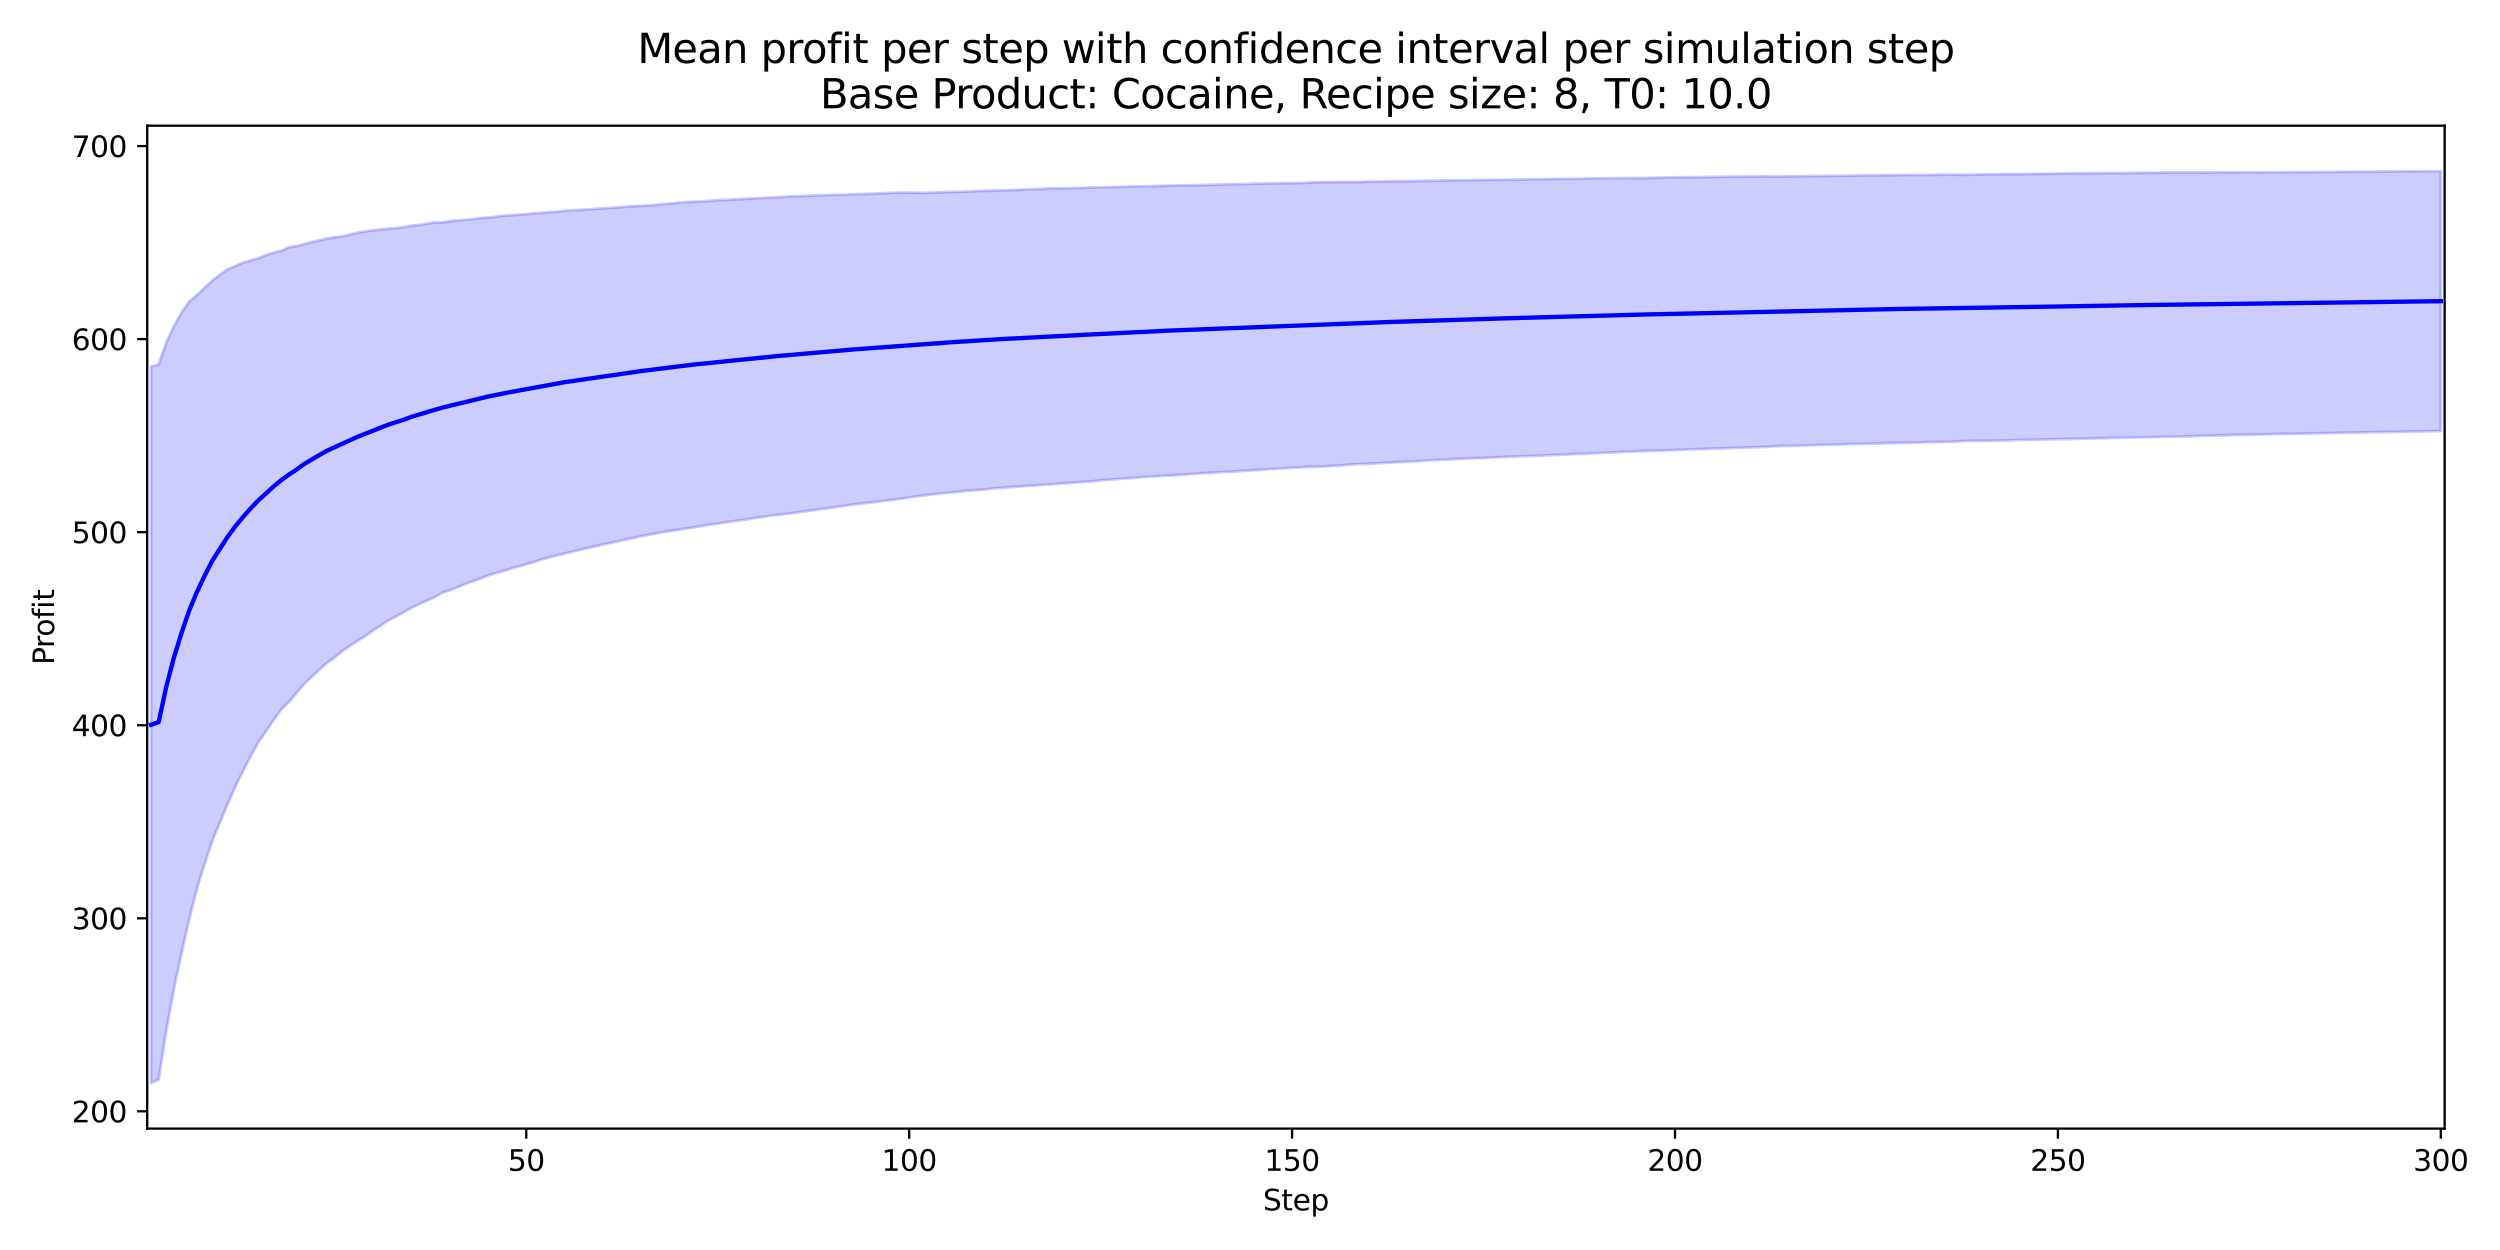 <?xml version="1.0" encoding="utf-8" standalone="no"?>
<!DOCTYPE svg PUBLIC "-//W3C//DTD SVG 1.1//EN"
  "http://www.w3.org/Graphics/SVG/1.1/DTD/svg11.dtd">
<svg xmlns:xlink="http://www.w3.org/1999/xlink" width="864pt" height="432pt" viewBox="0 0 864 432" xmlns="http://www.w3.org/2000/svg" version="1.1">
 <defs>
  <style type="text/css">*{stroke-linejoin: round; stroke-linecap: butt}</style>
 </defs>
 <g id="figure_1">
  <g id="patch_1">
   <path d="M 0 432 
L 864 432 
L 864 0 
L 0 0 
z
" style="fill: #ffffff"/>
  </g>
  <g id="axes_1">
   <g id="patch_2">
    <path d="M 50.87 390.04 
L 844.866 390.04 
L 844.866 43.44 
L 50.87 43.44 
z
" style="fill: #ffffff"/>
   </g>
   <g id="FillBetweenPolyCollection_1">
    <defs>
     <path id="m09720f320d" d="M 52.193 -305.316 
L 52.193 -57.715 
L 54.84 -58.888 
L 57.487 -75.854 
L 60.133 -90.341 
L 62.78 -102.693 
L 65.427 -114.354 
L 68.073 -124.864 
L 70.72 -133.427 
L 73.367 -141.346 
L 76.013 -147.793 
L 78.66 -154.012 
L 81.307 -160.065 
L 83.953 -165.391 
L 86.6 -170.545 
L 89.246 -175.36 
L 91.893 -179.165 
L 94.54 -183.082 
L 97.186 -186.741 
L 99.833 -189.373 
L 102.48 -192.487 
L 105.126 -195.621 
L 107.773 -198.138 
L 110.42 -200.61 
L 113.066 -202.937 
L 115.713 -204.805 
L 118.36 -207.029 
L 121.006 -208.831 
L 123.653 -210.566 
L 126.3 -212.187 
L 128.946 -214.079 
L 131.593 -215.786 
L 134.24 -217.577 
L 136.886 -218.919 
L 139.533 -220.398 
L 142.18 -221.892 
L 144.826 -223.163 
L 147.473 -224.412 
L 150.119 -225.537 
L 152.766 -227.099 
L 155.413 -227.986 
L 158.059 -229.024 
L 160.706 -230.12 
L 163.353 -231.092 
L 165.999 -232.032 
L 168.646 -233.095 
L 171.293 -233.93 
L 173.939 -234.624 
L 176.586 -235.471 
L 179.233 -236.263 
L 181.879 -236.994 
L 184.526 -237.776 
L 187.173 -238.603 
L 189.819 -239.322 
L 192.466 -240.034 
L 195.113 -240.679 
L 197.759 -241.31 
L 200.406 -241.96 
L 203.053 -242.553 
L 205.699 -243.187 
L 208.346 -243.778 
L 210.993 -244.36 
L 213.639 -244.941 
L 216.286 -245.522 
L 218.932 -246.061 
L 221.579 -246.675 
L 224.226 -247.188 
L 226.872 -247.662 
L 229.519 -248.15 
L 232.166 -248.577 
L 234.812 -248.924 
L 237.459 -249.374 
L 240.106 -249.81 
L 242.752 -250.245 
L 245.399 -250.669 
L 248.046 -250.992 
L 250.692 -251.504 
L 253.339 -251.825 
L 255.986 -252.218 
L 258.632 -252.596 
L 261.279 -253.065 
L 263.926 -253.372 
L 266.572 -253.778 
L 269.219 -254.085 
L 271.866 -254.405 
L 274.512 -254.757 
L 277.159 -255.109 
L 279.806 -255.496 
L 282.452 -255.847 
L 285.099 -256.205 
L 287.745 -256.589 
L 290.392 -257.011 
L 293.039 -257.369 
L 295.685 -257.725 
L 298.332 -258.034 
L 300.979 -258.343 
L 303.625 -258.661 
L 306.272 -258.998 
L 308.919 -259.287 
L 311.565 -259.678 
L 314.212 -260.078 
L 316.859 -260.438 
L 319.505 -260.806 
L 322.152 -261.119 
L 324.799 -261.429 
L 327.445 -261.645 
L 330.092 -261.914 
L 332.739 -262.233 
L 335.385 -262.418 
L 338.032 -262.645 
L 340.679 -262.895 
L 343.325 -263.184 
L 345.972 -263.396 
L 348.618 -263.6 
L 351.265 -263.792 
L 353.912 -263.997 
L 356.558 -264.139 
L 359.205 -264.336 
L 361.852 -264.504 
L 364.498 -264.69 
L 367.145 -264.933 
L 369.792 -265.097 
L 372.438 -265.309 
L 375.085 -265.502 
L 377.732 -265.676 
L 380.378 -265.98 
L 383.025 -266.186 
L 385.672 -266.396 
L 388.318 -266.593 
L 390.965 -266.794 
L 393.612 -266.977 
L 396.258 -267.186 
L 398.905 -267.368 
L 401.552 -267.51 
L 404.198 -267.664 
L 406.845 -267.808 
L 409.492 -267.993 
L 412.138 -268.222 
L 414.785 -268.41 
L 417.431 -268.53 
L 420.078 -268.689 
L 422.725 -268.852 
L 425.371 -268.984 
L 428.018 -269.155 
L 430.665 -269.316 
L 433.311 -269.479 
L 435.958 -269.657 
L 438.605 -269.81 
L 441.251 -270.021 
L 443.898 -270.167 
L 446.545 -270.306 
L 449.191 -270.476 
L 451.838 -270.604 
L 454.485 -270.681 
L 457.131 -270.781 
L 459.778 -270.93 
L 462.425 -271.073 
L 465.071 -271.277 
L 467.718 -271.503 
L 470.365 -271.632 
L 473.011 -271.718 
L 475.658 -271.884 
L 478.305 -272.02 
L 480.951 -272.179 
L 483.598 -272.3 
L 486.244 -272.446 
L 488.891 -272.559 
L 491.538 -272.709 
L 494.184 -272.912 
L 496.831 -273.024 
L 499.478 -273.146 
L 502.124 -273.306 
L 504.771 -273.407 
L 507.418 -273.566 
L 510.064 -273.647 
L 512.711 -273.718 
L 515.358 -273.865 
L 518.004 -273.984 
L 520.651 -274.084 
L 523.298 -274.189 
L 525.944 -274.313 
L 528.591 -274.387 
L 531.238 -274.479 
L 533.884 -274.608 
L 536.531 -274.725 
L 539.178 -274.83 
L 541.824 -274.961 
L 544.471 -275.078 
L 547.117 -275.167 
L 549.764 -275.288 
L 552.411 -275.409 
L 555.057 -275.571 
L 557.704 -275.663 
L 560.351 -275.79 
L 562.997 -275.876 
L 565.644 -276.014 
L 568.291 -276.136 
L 570.937 -276.18 
L 573.584 -276.274 
L 576.231 -276.354 
L 578.877 -276.417 
L 581.524 -276.552 
L 584.171 -276.691 
L 586.817 -276.764 
L 589.464 -276.859 
L 592.111 -276.975 
L 594.757 -277.015 
L 597.404 -277.104 
L 600.051 -277.214 
L 602.697 -277.295 
L 605.344 -277.396 
L 607.991 -277.471 
L 610.637 -277.579 
L 613.284 -277.751 
L 615.93 -277.844 
L 618.577 -277.925 
L 621.224 -278.01 
L 623.87 -278.055 
L 626.517 -278.109 
L 629.164 -278.224 
L 631.81 -278.266 
L 634.457 -278.337 
L 637.104 -278.455 
L 639.75 -278.523 
L 642.397 -278.557 
L 645.044 -278.622 
L 647.69 -278.707 
L 650.337 -278.786 
L 652.984 -278.86 
L 655.63 -278.924 
L 658.277 -278.969 
L 660.924 -279.019 
L 663.57 -279.099 
L 666.217 -279.184 
L 668.864 -279.236 
L 671.51 -279.275 
L 674.157 -279.343 
L 676.804 -279.479 
L 679.45 -279.6 
L 682.097 -279.614 
L 684.743 -279.648 
L 687.39 -279.649 
L 690.037 -279.731 
L 692.683 -279.752 
L 695.33 -279.857 
L 697.977 -279.945 
L 700.623 -279.99 
L 703.27 -280.032 
L 705.917 -280.106 
L 708.563 -280.165 
L 711.21 -280.21 
L 713.857 -280.263 
L 716.503 -280.305 
L 719.15 -280.377 
L 721.797 -280.466 
L 724.443 -280.519 
L 727.09 -280.567 
L 729.737 -280.653 
L 732.383 -280.706 
L 735.03 -280.759 
L 737.677 -280.805 
L 740.323 -280.861 
L 742.97 -280.908 
L 745.616 -280.936 
L 748.263 -281.016 
L 750.91 -281.069 
L 753.556 -281.123 
L 756.203 -281.207 
L 758.85 -281.259 
L 761.496 -281.388 
L 764.143 -281.455 
L 766.79 -281.52 
L 769.436 -281.573 
L 772.083 -281.659 
L 774.73 -281.7 
L 777.376 -281.753 
L 780.023 -281.829 
L 782.67 -281.887 
L 785.316 -281.942 
L 787.963 -281.998 
L 790.61 -282.064 
L 793.256 -282.086 
L 795.903 -282.175 
L 798.55 -282.219 
L 801.196 -282.247 
L 803.843 -282.301 
L 806.49 -282.352 
L 809.136 -282.409 
L 811.783 -282.446 
L 814.429 -282.501 
L 817.076 -282.569 
L 819.723 -282.623 
L 822.369 -282.663 
L 825.016 -282.708 
L 827.663 -282.723 
L 830.309 -282.793 
L 832.956 -282.846 
L 835.603 -282.877 
L 838.249 -282.935 
L 840.896 -283.002 
L 843.543 -283.033 
L 843.543 -372.805 
L 843.543 -372.805 
L 840.896 -372.773 
L 838.249 -372.778 
L 835.603 -372.756 
L 832.956 -372.756 
L 830.309 -372.761 
L 827.663 -372.76 
L 825.016 -372.723 
L 822.369 -372.688 
L 819.723 -372.666 
L 817.076 -372.67 
L 814.429 -372.653 
L 811.783 -372.644 
L 809.136 -372.621 
L 806.49 -372.599 
L 803.843 -372.582 
L 801.196 -372.556 
L 798.55 -372.538 
L 795.903 -372.522 
L 793.256 -372.53 
L 790.61 -372.499 
L 787.963 -372.488 
L 785.316 -372.465 
L 782.67 -372.446 
L 780.023 -372.444 
L 777.376 -372.453 
L 774.73 -372.451 
L 772.083 -372.437 
L 769.436 -372.425 
L 766.79 -372.395 
L 764.143 -372.387 
L 761.496 -372.362 
L 758.85 -372.393 
L 756.203 -372.37 
L 753.556 -372.392 
L 750.91 -372.392 
L 748.263 -372.353 
L 745.616 -372.335 
L 742.97 -372.295 
L 740.323 -372.287 
L 737.677 -372.264 
L 735.03 -372.221 
L 732.383 -372.191 
L 729.737 -372.17 
L 727.09 -372.172 
L 724.443 -372.132 
L 721.797 -372.095 
L 719.15 -372.1 
L 716.503 -372.09 
L 713.857 -372.059 
L 711.21 -372.007 
L 708.563 -371.985 
L 705.917 -371.95 
L 703.27 -371.932 
L 700.623 -371.872 
L 697.977 -371.818 
L 695.33 -371.822 
L 692.683 -371.826 
L 690.037 -371.751 
L 687.39 -371.768 
L 684.743 -371.703 
L 682.097 -371.665 
L 679.45 -371.596 
L 676.804 -371.612 
L 674.157 -371.657 
L 671.51 -371.62 
L 668.864 -371.598 
L 666.217 -371.548 
L 663.57 -371.55 
L 660.924 -371.546 
L 658.277 -371.52 
L 655.63 -371.499 
L 652.984 -371.46 
L 650.337 -371.425 
L 647.69 -371.401 
L 645.044 -371.393 
L 642.397 -371.354 
L 639.75 -371.3 
L 637.104 -371.276 
L 634.457 -371.257 
L 631.81 -371.218 
L 629.164 -371.196 
L 626.517 -371.18 
L 623.87 -371.132 
L 621.224 -371.062 
L 618.577 -371.035 
L 615.93 -371.025 
L 613.284 -371.016 
L 610.637 -371.034 
L 607.991 -371.02 
L 605.344 -371.007 
L 602.697 -370.987 
L 600.051 -370.965 
L 597.404 -370.946 
L 594.757 -370.893 
L 592.111 -370.839 
L 589.464 -370.825 
L 586.817 -370.778 
L 584.171 -370.748 
L 581.524 -370.747 
L 578.877 -370.711 
L 576.231 -370.676 
L 573.584 -370.61 
L 570.937 -370.56 
L 568.291 -370.482 
L 565.644 -370.457 
L 562.997 -370.473 
L 560.351 -370.399 
L 557.704 -370.392 
L 555.057 -370.345 
L 552.411 -370.346 
L 549.764 -370.314 
L 547.117 -370.285 
L 544.471 -370.209 
L 541.824 -370.2 
L 539.178 -370.186 
L 536.531 -370.169 
L 533.884 -370.126 
L 531.238 -370.091 
L 528.591 -370.03 
L 525.944 -369.941 
L 523.298 -369.91 
L 520.651 -369.906 
L 518.004 -369.86 
L 515.358 -369.854 
L 512.711 -369.849 
L 510.064 -369.773 
L 507.418 -369.711 
L 504.771 -369.706 
L 502.124 -369.657 
L 499.478 -369.641 
L 496.831 -369.581 
L 494.184 -369.529 
L 491.538 -369.509 
L 488.891 -369.458 
L 486.244 -369.386 
L 483.598 -369.371 
L 480.951 -369.312 
L 478.305 -369.303 
L 475.658 -369.258 
L 473.011 -369.225 
L 470.365 -369.135 
L 467.718 -369.075 
L 465.071 -369.093 
L 462.425 -369.1 
L 459.778 -369.071 
L 457.131 -369.056 
L 454.485 -368.964 
L 451.838 -368.854 
L 449.191 -368.751 
L 446.545 -368.736 
L 443.898 -368.671 
L 441.251 -368.634 
L 438.605 -368.626 
L 435.958 -368.547 
L 433.311 -368.512 
L 430.665 -368.402 
L 428.018 -368.361 
L 425.371 -368.335 
L 422.725 -368.229 
L 420.078 -368.171 
L 417.431 -368.117 
L 414.785 -368.006 
L 412.138 -367.943 
L 409.492 -367.954 
L 406.845 -367.92 
L 404.198 -367.85 
L 401.552 -367.781 
L 398.905 -367.702 
L 396.258 -367.599 
L 393.612 -367.576 
L 390.965 -367.518 
L 388.318 -367.444 
L 385.672 -367.394 
L 383.025 -367.304 
L 380.378 -367.218 
L 377.732 -367.23 
L 375.085 -367.123 
L 372.438 -367.052 
L 369.792 -366.993 
L 367.145 -366.914 
L 364.498 -366.89 
L 361.852 -366.831 
L 359.205 -366.689 
L 356.558 -366.595 
L 353.912 -366.471 
L 351.265 -366.376 
L 348.618 -366.273 
L 345.972 -366.222 
L 343.325 -366.114 
L 340.679 -366.07 
L 338.032 -365.985 
L 335.385 -365.872 
L 332.739 -365.745 
L 330.092 -365.703 
L 327.445 -365.622 
L 324.799 -365.502 
L 322.152 -365.415 
L 319.505 -365.349 
L 316.859 -365.4 
L 314.212 -365.426 
L 311.565 -365.42 
L 308.919 -365.402 
L 306.272 -365.263 
L 303.625 -365.126 
L 300.979 -365.03 
L 298.332 -364.958 
L 295.685 -364.866 
L 293.039 -364.759 
L 290.392 -364.68 
L 287.745 -364.672 
L 285.099 -364.547 
L 282.452 -364.437 
L 279.806 -364.361 
L 277.159 -364.247 
L 274.512 -364.184 
L 271.866 -364.018 
L 269.219 -363.91 
L 266.572 -363.731 
L 263.926 -363.622 
L 261.279 -363.448 
L 258.632 -363.334 
L 255.986 -363.182 
L 253.339 -363.07 
L 250.692 -362.904 
L 248.046 -362.844 
L 245.399 -362.594 
L 242.752 -362.41 
L 240.106 -362.297 
L 237.459 -362.174 
L 234.812 -361.993 
L 232.166 -361.702 
L 229.519 -361.477 
L 226.872 -361.264 
L 224.226 -361.036 
L 221.579 -360.864 
L 218.932 -360.761 
L 216.286 -360.546 
L 213.639 -360.32 
L 210.993 -360.182 
L 208.346 -359.973 
L 205.699 -359.786 
L 203.053 -359.622 
L 200.406 -359.454 
L 197.759 -359.314 
L 195.113 -359.157 
L 192.466 -358.826 
L 189.819 -358.657 
L 187.173 -358.454 
L 184.526 -358.267 
L 181.879 -358.007 
L 179.233 -357.801 
L 176.586 -357.607 
L 173.939 -357.441 
L 171.293 -357.082 
L 168.646 -356.819 
L 165.999 -356.643 
L 163.353 -356.292 
L 160.706 -356.04 
L 158.059 -355.813 
L 155.413 -355.546 
L 152.766 -355.117 
L 150.119 -355.104 
L 147.473 -354.718 
L 144.826 -354.246 
L 142.18 -354.002 
L 139.533 -353.472 
L 136.886 -353.192 
L 134.24 -352.956 
L 131.593 -352.71 
L 128.946 -352.384 
L 126.3 -352.069 
L 123.653 -351.583 
L 121.006 -350.931 
L 118.36 -350.316 
L 115.713 -350.038 
L 113.066 -349.561 
L 110.42 -348.951 
L 107.773 -348.322 
L 105.126 -347.653 
L 102.48 -346.941 
L 99.833 -346.56 
L 97.186 -345.336 
L 94.54 -344.645 
L 91.893 -343.793 
L 89.246 -342.713 
L 86.6 -341.985 
L 83.953 -341.186 
L 81.307 -340.078 
L 78.66 -338.937 
L 76.013 -337.048 
L 73.367 -335.054 
L 70.72 -332.569 
L 68.073 -330.01 
L 65.427 -327.842 
L 62.78 -324.069 
L 60.133 -319.33 
L 57.487 -313.702 
L 54.84 -306.008 
L 52.193 -305.316 
z
" style="stroke: #0000ff; stroke-opacity: 0.2"/>
    </defs>
    <g clip-path="url(#pb631df7ae5)">
     <use xlink:href="#m09720f320d" x="0" y="432" style="fill: #0000ff; fill-opacity: 0.2; stroke: #0000ff; stroke-opacity: 0.2"/>
    </g>
   </g>
   <g id="matplotlib.axis_1">
    <g id="xtick_1">
     <g id="line2d_1">
      <defs>
       <path id="mc597c5bec7" d="M 0 0 
L 0 3.5 
" style="stroke: #000000; stroke-width: 0.8"/>
      </defs>
      <g>
       <use xlink:href="#mc597c5bec7" x="181.879" y="390.04" style="stroke: #000000; stroke-width: 0.8"/>
      </g>
     </g>
     <g id="text_1">
      <!-- 50 -->
      <g transform="translate(175.517 404.638) scale(0.1 -0.1)">
       <defs>
        <path id="DejaVuSans-35" d="M 691 4666 
L 3169 4666 
L 3169 4134 
L 1269 4134 
L 1269 2991 
Q 1406 3038 1543 3061 
Q 1681 3084 1819 3084 
Q 2600 3084 3056 2656 
Q 3513 2228 3513 1497 
Q 3513 744 3044 326 
Q 2575 -91 1722 -91 
Q 1428 -91 1123 -41 
Q 819 9 494 109 
L 494 744 
Q 775 591 1075 516 
Q 1375 441 1709 441 
Q 2250 441 2565 725 
Q 2881 1009 2881 1497 
Q 2881 1984 2565 2268 
Q 2250 2553 1709 2553 
Q 1456 2553 1204 2497 
Q 953 2441 691 2322 
L 691 4666 
z
" transform="scale(0.016)"/>
        <path id="DejaVuSans-30" d="M 2034 4250 
Q 1547 4250 1301 3770 
Q 1056 3291 1056 2328 
Q 1056 1369 1301 889 
Q 1547 409 2034 409 
Q 2525 409 2770 889 
Q 3016 1369 3016 2328 
Q 3016 3291 2770 3770 
Q 2525 4250 2034 4250 
z
M 2034 4750 
Q 2819 4750 3233 4129 
Q 3647 3509 3647 2328 
Q 3647 1150 3233 529 
Q 2819 -91 2034 -91 
Q 1250 -91 836 529 
Q 422 1150 422 2328 
Q 422 3509 836 4129 
Q 1250 4750 2034 4750 
z
" transform="scale(0.016)"/>
       </defs>
       <use xlink:href="#DejaVuSans-35"/>
       <use xlink:href="#DejaVuSans-30" transform="translate(63.623 0)"/>
      </g>
     </g>
    </g>
    <g id="xtick_2">
     <g id="line2d_2">
      <g>
       <use xlink:href="#mc597c5bec7" x="314.212" y="390.04" style="stroke: #000000; stroke-width: 0.8"/>
      </g>
     </g>
     <g id="text_2">
      <!-- 100 -->
      <g transform="translate(304.668 404.638) scale(0.1 -0.1)">
       <defs>
        <path id="DejaVuSans-31" d="M 794 531 
L 1825 531 
L 1825 4091 
L 703 3866 
L 703 4441 
L 1819 4666 
L 2450 4666 
L 2450 531 
L 3481 531 
L 3481 0 
L 794 0 
L 794 531 
z
" transform="scale(0.016)"/>
       </defs>
       <use xlink:href="#DejaVuSans-31"/>
       <use xlink:href="#DejaVuSans-30" transform="translate(63.623 0)"/>
       <use xlink:href="#DejaVuSans-30" transform="translate(127.246 0)"/>
      </g>
     </g>
    </g>
    <g id="xtick_3">
     <g id="line2d_3">
      <g>
       <use xlink:href="#mc597c5bec7" x="446.545" y="390.04" style="stroke: #000000; stroke-width: 0.8"/>
      </g>
     </g>
     <g id="text_3">
      <!-- 150 -->
      <g transform="translate(437.001 404.638) scale(0.1 -0.1)">
       <use xlink:href="#DejaVuSans-31"/>
       <use xlink:href="#DejaVuSans-35" transform="translate(63.623 0)"/>
       <use xlink:href="#DejaVuSans-30" transform="translate(127.246 0)"/>
      </g>
     </g>
    </g>
    <g id="xtick_4">
     <g id="line2d_4">
      <g>
       <use xlink:href="#mc597c5bec7" x="578.877" y="390.04" style="stroke: #000000; stroke-width: 0.8"/>
      </g>
     </g>
     <g id="text_4">
      <!-- 200 -->
      <g transform="translate(569.334 404.638) scale(0.1 -0.1)">
       <defs>
        <path id="DejaVuSans-32" d="M 1228 531 
L 3431 531 
L 3431 0 
L 469 0 
L 469 531 
Q 828 903 1448 1529 
Q 2069 2156 2228 2338 
Q 2531 2678 2651 2914 
Q 2772 3150 2772 3378 
Q 2772 3750 2511 3984 
Q 2250 4219 1831 4219 
Q 1534 4219 1204 4116 
Q 875 4013 500 3803 
L 500 4441 
Q 881 4594 1212 4672 
Q 1544 4750 1819 4750 
Q 2544 4750 2975 4387 
Q 3406 4025 3406 3419 
Q 3406 3131 3298 2873 
Q 3191 2616 2906 2266 
Q 2828 2175 2409 1742 
Q 1991 1309 1228 531 
z
" transform="scale(0.016)"/>
       </defs>
       <use xlink:href="#DejaVuSans-32"/>
       <use xlink:href="#DejaVuSans-30" transform="translate(63.623 0)"/>
       <use xlink:href="#DejaVuSans-30" transform="translate(127.246 0)"/>
      </g>
     </g>
    </g>
    <g id="xtick_5">
     <g id="line2d_5">
      <g>
       <use xlink:href="#mc597c5bec7" x="711.21" y="390.04" style="stroke: #000000; stroke-width: 0.8"/>
      </g>
     </g>
     <g id="text_5">
      <!-- 250 -->
      <g transform="translate(701.666 404.638) scale(0.1 -0.1)">
       <use xlink:href="#DejaVuSans-32"/>
       <use xlink:href="#DejaVuSans-35" transform="translate(63.623 0)"/>
       <use xlink:href="#DejaVuSans-30" transform="translate(127.246 0)"/>
      </g>
     </g>
    </g>
    <g id="xtick_6">
     <g id="line2d_6">
      <g>
       <use xlink:href="#mc597c5bec7" x="843.543" y="390.04" style="stroke: #000000; stroke-width: 0.8"/>
      </g>
     </g>
     <g id="text_6">
      <!-- 300 -->
      <g transform="translate(833.999 404.638) scale(0.1 -0.1)">
       <defs>
        <path id="DejaVuSans-33" d="M 2597 2516 
Q 3050 2419 3304 2112 
Q 3559 1806 3559 1356 
Q 3559 666 3084 287 
Q 2609 -91 1734 -91 
Q 1441 -91 1130 -33 
Q 819 25 488 141 
L 488 750 
Q 750 597 1062 519 
Q 1375 441 1716 441 
Q 2309 441 2620 675 
Q 2931 909 2931 1356 
Q 2931 1769 2642 2001 
Q 2353 2234 1838 2234 
L 1294 2234 
L 1294 2753 
L 1863 2753 
Q 2328 2753 2575 2939 
Q 2822 3125 2822 3475 
Q 2822 3834 2567 4026 
Q 2313 4219 1838 4219 
Q 1578 4219 1281 4162 
Q 984 4106 628 3988 
L 628 4550 
Q 988 4650 1302 4700 
Q 1616 4750 1894 4750 
Q 2613 4750 3031 4423 
Q 3450 4097 3450 3541 
Q 3450 3153 3228 2886 
Q 3006 2619 2597 2516 
z
" transform="scale(0.016)"/>
       </defs>
       <use xlink:href="#DejaVuSans-33"/>
       <use xlink:href="#DejaVuSans-30" transform="translate(63.623 0)"/>
       <use xlink:href="#DejaVuSans-30" transform="translate(127.246 0)"/>
      </g>
     </g>
    </g>
    <g id="text_7">
     <!-- Step -->
     <g transform="translate(436.483 418.317) scale(0.1 -0.1)">
      <defs>
       <path id="DejaVuSans-53" d="M 3425 4513 
L 3425 3897 
Q 3066 4069 2747 4153 
Q 2428 4238 2131 4238 
Q 1616 4238 1336 4038 
Q 1056 3838 1056 3469 
Q 1056 3159 1242 3001 
Q 1428 2844 1947 2747 
L 2328 2669 
Q 3034 2534 3370 2195 
Q 3706 1856 3706 1288 
Q 3706 609 3251 259 
Q 2797 -91 1919 -91 
Q 1588 -91 1214 -16 
Q 841 59 441 206 
L 441 856 
Q 825 641 1194 531 
Q 1563 422 1919 422 
Q 2459 422 2753 634 
Q 3047 847 3047 1241 
Q 3047 1584 2836 1778 
Q 2625 1972 2144 2069 
L 1759 2144 
Q 1053 2284 737 2584 
Q 422 2884 422 3419 
Q 422 4038 858 4394 
Q 1294 4750 2059 4750 
Q 2388 4750 2728 4690 
Q 3069 4631 3425 4513 
z
" transform="scale(0.016)"/>
       <path id="DejaVuSans-74" d="M 1172 4494 
L 1172 3500 
L 2356 3500 
L 2356 3053 
L 1172 3053 
L 1172 1153 
Q 1172 725 1289 603 
Q 1406 481 1766 481 
L 2356 481 
L 2356 0 
L 1766 0 
Q 1100 0 847 248 
Q 594 497 594 1153 
L 594 3053 
L 172 3053 
L 172 3500 
L 594 3500 
L 594 4494 
L 1172 4494 
z
" transform="scale(0.016)"/>
       <path id="DejaVuSans-65" d="M 3597 1894 
L 3597 1613 
L 953 1613 
Q 991 1019 1311 708 
Q 1631 397 2203 397 
Q 2534 397 2845 478 
Q 3156 559 3463 722 
L 3463 178 
Q 3153 47 2828 -22 
Q 2503 -91 2169 -91 
Q 1331 -91 842 396 
Q 353 884 353 1716 
Q 353 2575 817 3079 
Q 1281 3584 2069 3584 
Q 2775 3584 3186 3129 
Q 3597 2675 3597 1894 
z
M 3022 2063 
Q 3016 2534 2758 2815 
Q 2500 3097 2075 3097 
Q 1594 3097 1305 2825 
Q 1016 2553 972 2059 
L 3022 2063 
z
" transform="scale(0.016)"/>
       <path id="DejaVuSans-70" d="M 1159 525 
L 1159 -1331 
L 581 -1331 
L 581 3500 
L 1159 3500 
L 1159 2969 
Q 1341 3281 1617 3432 
Q 1894 3584 2278 3584 
Q 2916 3584 3314 3078 
Q 3713 2572 3713 1747 
Q 3713 922 3314 415 
Q 2916 -91 2278 -91 
Q 1894 -91 1617 61 
Q 1341 213 1159 525 
z
M 3116 1747 
Q 3116 2381 2855 2742 
Q 2594 3103 2138 3103 
Q 1681 3103 1420 2742 
Q 1159 2381 1159 1747 
Q 1159 1113 1420 752 
Q 1681 391 2138 391 
Q 2594 391 2855 752 
Q 3116 1113 3116 1747 
z
" transform="scale(0.016)"/>
      </defs>
      <use xlink:href="#DejaVuSans-53"/>
      <use xlink:href="#DejaVuSans-74" transform="translate(63.477 0)"/>
      <use xlink:href="#DejaVuSans-65" transform="translate(102.686 0)"/>
      <use xlink:href="#DejaVuSans-70" transform="translate(164.209 0)"/>
     </g>
    </g>
   </g>
   <g id="matplotlib.axis_2">
    <g id="ytick_1">
     <g id="line2d_7">
      <defs>
       <path id="m20a7ff9f5b" d="M 0 0 
L -3.5 0 
" style="stroke: #000000; stroke-width: 0.8"/>
      </defs>
      <g>
       <use xlink:href="#m20a7ff9f5b" x="50.87" y="384.076" style="stroke: #000000; stroke-width: 0.8"/>
      </g>
     </g>
     <g id="text_8">
      <!-- 200 -->
      <g transform="translate(24.782 387.875) scale(0.1 -0.1)">
       <use xlink:href="#DejaVuSans-32"/>
       <use xlink:href="#DejaVuSans-30" transform="translate(63.623 0)"/>
       <use xlink:href="#DejaVuSans-30" transform="translate(127.246 0)"/>
      </g>
     </g>
    </g>
    <g id="ytick_2">
     <g id="line2d_8">
      <g>
       <use xlink:href="#m20a7ff9f5b" x="50.87" y="317.357" style="stroke: #000000; stroke-width: 0.8"/>
      </g>
     </g>
     <g id="text_9">
      <!-- 300 -->
      <g transform="translate(24.782 321.156) scale(0.1 -0.1)">
       <use xlink:href="#DejaVuSans-33"/>
       <use xlink:href="#DejaVuSans-30" transform="translate(63.623 0)"/>
       <use xlink:href="#DejaVuSans-30" transform="translate(127.246 0)"/>
      </g>
     </g>
    </g>
    <g id="ytick_3">
     <g id="line2d_9">
      <g>
       <use xlink:href="#m20a7ff9f5b" x="50.87" y="250.637" style="stroke: #000000; stroke-width: 0.8"/>
      </g>
     </g>
     <g id="text_10">
      <!-- 400 -->
      <g transform="translate(24.782 254.436) scale(0.1 -0.1)">
       <defs>
        <path id="DejaVuSans-34" d="M 2419 4116 
L 825 1625 
L 2419 1625 
L 2419 4116 
z
M 2253 4666 
L 3047 4666 
L 3047 1625 
L 3713 1625 
L 3713 1100 
L 3047 1100 
L 3047 0 
L 2419 0 
L 2419 1100 
L 313 1100 
L 313 1709 
L 2253 4666 
z
" transform="scale(0.016)"/>
       </defs>
       <use xlink:href="#DejaVuSans-34"/>
       <use xlink:href="#DejaVuSans-30" transform="translate(63.623 0)"/>
       <use xlink:href="#DejaVuSans-30" transform="translate(127.246 0)"/>
      </g>
     </g>
    </g>
    <g id="ytick_4">
     <g id="line2d_10">
      <g>
       <use xlink:href="#m20a7ff9f5b" x="50.87" y="183.918" style="stroke: #000000; stroke-width: 0.8"/>
      </g>
     </g>
     <g id="text_11">
      <!-- 500 -->
      <g transform="translate(24.782 187.717) scale(0.1 -0.1)">
       <use xlink:href="#DejaVuSans-35"/>
       <use xlink:href="#DejaVuSans-30" transform="translate(63.623 0)"/>
       <use xlink:href="#DejaVuSans-30" transform="translate(127.246 0)"/>
      </g>
     </g>
    </g>
    <g id="ytick_5">
     <g id="line2d_11">
      <g>
       <use xlink:href="#m20a7ff9f5b" x="50.87" y="117.198" style="stroke: #000000; stroke-width: 0.8"/>
      </g>
     </g>
     <g id="text_12">
      <!-- 600 -->
      <g transform="translate(24.782 120.997) scale(0.1 -0.1)">
       <defs>
        <path id="DejaVuSans-36" d="M 2113 2584 
Q 1688 2584 1439 2293 
Q 1191 2003 1191 1497 
Q 1191 994 1439 701 
Q 1688 409 2113 409 
Q 2538 409 2786 701 
Q 3034 994 3034 1497 
Q 3034 2003 2786 2293 
Q 2538 2584 2113 2584 
z
M 3366 4563 
L 3366 3988 
Q 3128 4100 2886 4159 
Q 2644 4219 2406 4219 
Q 1781 4219 1451 3797 
Q 1122 3375 1075 2522 
Q 1259 2794 1537 2939 
Q 1816 3084 2150 3084 
Q 2853 3084 3261 2657 
Q 3669 2231 3669 1497 
Q 3669 778 3244 343 
Q 2819 -91 2113 -91 
Q 1303 -91 875 529 
Q 447 1150 447 2328 
Q 447 3434 972 4092 
Q 1497 4750 2381 4750 
Q 2619 4750 2861 4703 
Q 3103 4656 3366 4563 
z
" transform="scale(0.016)"/>
       </defs>
       <use xlink:href="#DejaVuSans-36"/>
       <use xlink:href="#DejaVuSans-30" transform="translate(63.623 0)"/>
       <use xlink:href="#DejaVuSans-30" transform="translate(127.246 0)"/>
      </g>
     </g>
    </g>
    <g id="ytick_6">
     <g id="line2d_12">
      <g>
       <use xlink:href="#m20a7ff9f5b" x="50.87" y="50.479" style="stroke: #000000; stroke-width: 0.8"/>
      </g>
     </g>
     <g id="text_13">
      <!-- 700 -->
      <g transform="translate(24.782 54.278) scale(0.1 -0.1)">
       <defs>
        <path id="DejaVuSans-37" d="M 525 4666 
L 3525 4666 
L 3525 4397 
L 1831 0 
L 1172 0 
L 2766 4134 
L 525 4134 
L 525 4666 
z
" transform="scale(0.016)"/>
       </defs>
       <use xlink:href="#DejaVuSans-37"/>
       <use xlink:href="#DejaVuSans-30" transform="translate(63.623 0)"/>
       <use xlink:href="#DejaVuSans-30" transform="translate(127.246 0)"/>
      </g>
     </g>
    </g>
    <g id="text_14">
     <!-- Profit -->
     <g transform="translate(18.703 229.779) rotate(-90) scale(0.1 -0.1)">
      <defs>
       <path id="DejaVuSans-50" d="M 1259 4147 
L 1259 2394 
L 2053 2394 
Q 2494 2394 2734 2622 
Q 2975 2850 2975 3272 
Q 2975 3691 2734 3919 
Q 2494 4147 2053 4147 
L 1259 4147 
z
M 628 4666 
L 2053 4666 
Q 2838 4666 3239 4311 
Q 3641 3956 3641 3272 
Q 3641 2581 3239 2228 
Q 2838 1875 2053 1875 
L 1259 1875 
L 1259 0 
L 628 0 
L 628 4666 
z
" transform="scale(0.016)"/>
       <path id="DejaVuSans-72" d="M 2631 2963 
Q 2534 3019 2420 3045 
Q 2306 3072 2169 3072 
Q 1681 3072 1420 2755 
Q 1159 2438 1159 1844 
L 1159 0 
L 581 0 
L 581 3500 
L 1159 3500 
L 1159 2956 
Q 1341 3275 1631 3429 
Q 1922 3584 2338 3584 
Q 2397 3584 2469 3576 
Q 2541 3569 2628 3553 
L 2631 2963 
z
" transform="scale(0.016)"/>
       <path id="DejaVuSans-6f" d="M 1959 3097 
Q 1497 3097 1228 2736 
Q 959 2375 959 1747 
Q 959 1119 1226 758 
Q 1494 397 1959 397 
Q 2419 397 2687 759 
Q 2956 1122 2956 1747 
Q 2956 2369 2687 2733 
Q 2419 3097 1959 3097 
z
M 1959 3584 
Q 2709 3584 3137 3096 
Q 3566 2609 3566 1747 
Q 3566 888 3137 398 
Q 2709 -91 1959 -91 
Q 1206 -91 779 398 
Q 353 888 353 1747 
Q 353 2609 779 3096 
Q 1206 3584 1959 3584 
z
" transform="scale(0.016)"/>
       <path id="DejaVuSans-66" d="M 2375 4863 
L 2375 4384 
L 1825 4384 
Q 1516 4384 1395 4259 
Q 1275 4134 1275 3809 
L 1275 3500 
L 2222 3500 
L 2222 3053 
L 1275 3053 
L 1275 0 
L 697 0 
L 697 3053 
L 147 3053 
L 147 3500 
L 697 3500 
L 697 3744 
Q 697 4328 969 4595 
Q 1241 4863 1831 4863 
L 2375 4863 
z
" transform="scale(0.016)"/>
       <path id="DejaVuSans-69" d="M 603 3500 
L 1178 3500 
L 1178 0 
L 603 0 
L 603 3500 
z
M 603 4863 
L 1178 4863 
L 1178 4134 
L 603 4134 
L 603 4863 
z
" transform="scale(0.016)"/>
      </defs>
      <use xlink:href="#DejaVuSans-50"/>
      <use xlink:href="#DejaVuSans-72" transform="translate(58.553 0)"/>
      <use xlink:href="#DejaVuSans-6f" transform="translate(97.416 0)"/>
      <use xlink:href="#DejaVuSans-66" transform="translate(158.598 0)"/>
      <use xlink:href="#DejaVuSans-69" transform="translate(193.803 0)"/>
      <use xlink:href="#DejaVuSans-74" transform="translate(221.586 0)"/>
     </g>
    </g>
   </g>
   <g id="line2d_13">
    <path d="M 52.193 250.484 
L 54.84 249.552 
L 57.487 237.222 
L 60.133 227.164 
L 62.78 218.619 
L 65.427 210.902 
L 68.073 204.563 
L 70.72 199.002 
L 73.367 193.8 
L 78.66 185.526 
L 81.307 181.928 
L 83.953 178.711 
L 86.6 175.735 
L 89.246 172.963 
L 94.54 168.136 
L 97.186 165.961 
L 99.833 164.033 
L 102.48 162.286 
L 105.126 160.363 
L 110.42 157.22 
L 113.066 155.751 
L 121.006 152.119 
L 123.653 150.925 
L 134.24 146.733 
L 139.533 145.065 
L 142.18 144.053 
L 150.119 141.68 
L 152.766 140.892 
L 168.646 137.043 
L 176.586 135.461 
L 195.113 132.082 
L 221.579 128.23 
L 240.106 125.946 
L 269.219 123.003 
L 285.099 121.624 
L 295.685 120.705 
L 330.092 118.191 
L 345.972 117.191 
L 375.085 115.687 
L 404.198 114.243 
L 480.951 111.254 
L 520.651 110.005 
L 533.884 109.633 
L 568.291 108.691 
L 655.63 106.788 
L 690.037 106.259 
L 742.97 105.398 
L 843.543 104.081 
L 843.543 104.081 
" clip-path="url(#pb631df7ae5)" style="fill: none; stroke: #0000ff; stroke-width: 1.5; stroke-linecap: square"/>
   </g>
   <g id="patch_3">
    <path d="M 50.87 390.04 
L 50.87 43.44 
" style="fill: none; stroke: #000000; stroke-width: 0.8; stroke-linejoin: miter; stroke-linecap: square"/>
   </g>
   <g id="patch_4">
    <path d="M 844.866 390.04 
L 844.866 43.44 
" style="fill: none; stroke: #000000; stroke-width: 0.8; stroke-linejoin: miter; stroke-linecap: square"/>
   </g>
   <g id="patch_5">
    <path d="M 50.87 390.04 
L 844.866 390.04 
" style="fill: none; stroke: #000000; stroke-width: 0.8; stroke-linejoin: miter; stroke-linecap: square"/>
   </g>
   <g id="patch_6">
    <path d="M 50.87 43.44 
L 844.866 43.44 
" style="fill: none; stroke: #000000; stroke-width: 0.8; stroke-linejoin: miter; stroke-linecap: square"/>
   </g>
   <g id="text_15">
    <!-- Mean profit per step with confidence interval per simulation step -->
    <g transform="translate(220.285 21.763) scale(0.14 -0.14)">
     <defs>
      <path id="DejaVuSans-4d" d="M 628 4666 
L 1569 4666 
L 2759 1491 
L 3956 4666 
L 4897 4666 
L 4897 0 
L 4281 0 
L 4281 4097 
L 3078 897 
L 2444 897 
L 1241 4097 
L 1241 0 
L 628 0 
L 628 4666 
z
" transform="scale(0.016)"/>
      <path id="DejaVuSans-61" d="M 2194 1759 
Q 1497 1759 1228 1600 
Q 959 1441 959 1056 
Q 959 750 1161 570 
Q 1363 391 1709 391 
Q 2188 391 2477 730 
Q 2766 1069 2766 1631 
L 2766 1759 
L 2194 1759 
z
M 3341 1997 
L 3341 0 
L 2766 0 
L 2766 531 
Q 2569 213 2275 61 
Q 1981 -91 1556 -91 
Q 1019 -91 701 211 
Q 384 513 384 1019 
Q 384 1609 779 1909 
Q 1175 2209 1959 2209 
L 2766 2209 
L 2766 2266 
Q 2766 2663 2505 2880 
Q 2244 3097 1772 3097 
Q 1472 3097 1187 3025 
Q 903 2953 641 2809 
L 641 3341 
Q 956 3463 1253 3523 
Q 1550 3584 1831 3584 
Q 2591 3584 2966 3190 
Q 3341 2797 3341 1997 
z
" transform="scale(0.016)"/>
      <path id="DejaVuSans-6e" d="M 3513 2113 
L 3513 0 
L 2938 0 
L 2938 2094 
Q 2938 2591 2744 2837 
Q 2550 3084 2163 3084 
Q 1697 3084 1428 2787 
Q 1159 2491 1159 1978 
L 1159 0 
L 581 0 
L 581 3500 
L 1159 3500 
L 1159 2956 
Q 1366 3272 1645 3428 
Q 1925 3584 2291 3584 
Q 2894 3584 3203 3211 
Q 3513 2838 3513 2113 
z
" transform="scale(0.016)"/>
      <path id="DejaVuSans-20" transform="scale(0.016)"/>
      <path id="DejaVuSans-73" d="M 2834 3397 
L 2834 2853 
Q 2591 2978 2328 3040 
Q 2066 3103 1784 3103 
Q 1356 3103 1142 2972 
Q 928 2841 928 2578 
Q 928 2378 1081 2264 
Q 1234 2150 1697 2047 
L 1894 2003 
Q 2506 1872 2764 1633 
Q 3022 1394 3022 966 
Q 3022 478 2636 193 
Q 2250 -91 1575 -91 
Q 1294 -91 989 -36 
Q 684 19 347 128 
L 347 722 
Q 666 556 975 473 
Q 1284 391 1588 391 
Q 1994 391 2212 530 
Q 2431 669 2431 922 
Q 2431 1156 2273 1281 
Q 2116 1406 1581 1522 
L 1381 1569 
Q 847 1681 609 1914 
Q 372 2147 372 2553 
Q 372 3047 722 3315 
Q 1072 3584 1716 3584 
Q 2034 3584 2315 3537 
Q 2597 3491 2834 3397 
z
" transform="scale(0.016)"/>
      <path id="DejaVuSans-77" d="M 269 3500 
L 844 3500 
L 1563 769 
L 2278 3500 
L 2956 3500 
L 3675 769 
L 4391 3500 
L 4966 3500 
L 4050 0 
L 3372 0 
L 2619 2869 
L 1863 0 
L 1184 0 
L 269 3500 
z
" transform="scale(0.016)"/>
      <path id="DejaVuSans-68" d="M 3513 2113 
L 3513 0 
L 2938 0 
L 2938 2094 
Q 2938 2591 2744 2837 
Q 2550 3084 2163 3084 
Q 1697 3084 1428 2787 
Q 1159 2491 1159 1978 
L 1159 0 
L 581 0 
L 581 4863 
L 1159 4863 
L 1159 2956 
Q 1366 3272 1645 3428 
Q 1925 3584 2291 3584 
Q 2894 3584 3203 3211 
Q 3513 2838 3513 2113 
z
" transform="scale(0.016)"/>
      <path id="DejaVuSans-63" d="M 3122 3366 
L 3122 2828 
Q 2878 2963 2633 3030 
Q 2388 3097 2138 3097 
Q 1578 3097 1268 2742 
Q 959 2388 959 1747 
Q 959 1106 1268 751 
Q 1578 397 2138 397 
Q 2388 397 2633 464 
Q 2878 531 3122 666 
L 3122 134 
Q 2881 22 2623 -34 
Q 2366 -91 2075 -91 
Q 1284 -91 818 406 
Q 353 903 353 1747 
Q 353 2603 823 3093 
Q 1294 3584 2113 3584 
Q 2378 3584 2631 3529 
Q 2884 3475 3122 3366 
z
" transform="scale(0.016)"/>
      <path id="DejaVuSans-64" d="M 2906 2969 
L 2906 4863 
L 3481 4863 
L 3481 0 
L 2906 0 
L 2906 525 
Q 2725 213 2448 61 
Q 2172 -91 1784 -91 
Q 1150 -91 751 415 
Q 353 922 353 1747 
Q 353 2572 751 3078 
Q 1150 3584 1784 3584 
Q 2172 3584 2448 3432 
Q 2725 3281 2906 2969 
z
M 947 1747 
Q 947 1113 1208 752 
Q 1469 391 1925 391 
Q 2381 391 2643 752 
Q 2906 1113 2906 1747 
Q 2906 2381 2643 2742 
Q 2381 3103 1925 3103 
Q 1469 3103 1208 2742 
Q 947 2381 947 1747 
z
" transform="scale(0.016)"/>
      <path id="DejaVuSans-76" d="M 191 3500 
L 800 3500 
L 1894 563 
L 2988 3500 
L 3597 3500 
L 2284 0 
L 1503 0 
L 191 3500 
z
" transform="scale(0.016)"/>
      <path id="DejaVuSans-6c" d="M 603 4863 
L 1178 4863 
L 1178 0 
L 603 0 
L 603 4863 
z
" transform="scale(0.016)"/>
      <path id="DejaVuSans-6d" d="M 3328 2828 
Q 3544 3216 3844 3400 
Q 4144 3584 4550 3584 
Q 5097 3584 5394 3201 
Q 5691 2819 5691 2113 
L 5691 0 
L 5113 0 
L 5113 2094 
Q 5113 2597 4934 2840 
Q 4756 3084 4391 3084 
Q 3944 3084 3684 2787 
Q 3425 2491 3425 1978 
L 3425 0 
L 2847 0 
L 2847 2094 
Q 2847 2600 2669 2842 
Q 2491 3084 2119 3084 
Q 1678 3084 1418 2786 
Q 1159 2488 1159 1978 
L 1159 0 
L 581 0 
L 581 3500 
L 1159 3500 
L 1159 2956 
Q 1356 3278 1631 3431 
Q 1906 3584 2284 3584 
Q 2666 3584 2933 3390 
Q 3200 3197 3328 2828 
z
" transform="scale(0.016)"/>
      <path id="DejaVuSans-75" d="M 544 1381 
L 544 3500 
L 1119 3500 
L 1119 1403 
Q 1119 906 1312 657 
Q 1506 409 1894 409 
Q 2359 409 2629 706 
Q 2900 1003 2900 1516 
L 2900 3500 
L 3475 3500 
L 3475 0 
L 2900 0 
L 2900 538 
Q 2691 219 2414 64 
Q 2138 -91 1772 -91 
Q 1169 -91 856 284 
Q 544 659 544 1381 
z
M 1991 3584 
L 1991 3584 
z
" transform="scale(0.016)"/>
     </defs>
     <use xlink:href="#DejaVuSans-4d"/>
     <use xlink:href="#DejaVuSans-65" transform="translate(86.279 0)"/>
     <use xlink:href="#DejaVuSans-61" transform="translate(147.803 0)"/>
     <use xlink:href="#DejaVuSans-6e" transform="translate(209.082 0)"/>
     <use xlink:href="#DejaVuSans-20" transform="translate(272.461 0)"/>
     <use xlink:href="#DejaVuSans-70" transform="translate(304.248 0)"/>
     <use xlink:href="#DejaVuSans-72" transform="translate(367.725 0)"/>
     <use xlink:href="#DejaVuSans-6f" transform="translate(406.588 0)"/>
     <use xlink:href="#DejaVuSans-66" transform="translate(467.77 0)"/>
     <use xlink:href="#DejaVuSans-69" transform="translate(502.975 0)"/>
     <use xlink:href="#DejaVuSans-74" transform="translate(530.758 0)"/>
     <use xlink:href="#DejaVuSans-20" transform="translate(569.967 0)"/>
     <use xlink:href="#DejaVuSans-70" transform="translate(601.754 0)"/>
     <use xlink:href="#DejaVuSans-65" transform="translate(665.23 0)"/>
     <use xlink:href="#DejaVuSans-72" transform="translate(726.754 0)"/>
     <use xlink:href="#DejaVuSans-20" transform="translate(767.867 0)"/>
     <use xlink:href="#DejaVuSans-73" transform="translate(799.654 0)"/>
     <use xlink:href="#DejaVuSans-74" transform="translate(851.754 0)"/>
     <use xlink:href="#DejaVuSans-65" transform="translate(890.963 0)"/>
     <use xlink:href="#DejaVuSans-70" transform="translate(952.486 0)"/>
     <use xlink:href="#DejaVuSans-20" transform="translate(1015.963 0)"/>
     <use xlink:href="#DejaVuSans-77" transform="translate(1047.75 0)"/>
     <use xlink:href="#DejaVuSans-69" transform="translate(1129.537 0)"/>
     <use xlink:href="#DejaVuSans-74" transform="translate(1157.32 0)"/>
     <use xlink:href="#DejaVuSans-68" transform="translate(1196.529 0)"/>
     <use xlink:href="#DejaVuSans-20" transform="translate(1259.908 0)"/>
     <use xlink:href="#DejaVuSans-63" transform="translate(1291.695 0)"/>
     <use xlink:href="#DejaVuSans-6f" transform="translate(1346.676 0)"/>
     <use xlink:href="#DejaVuSans-6e" transform="translate(1407.857 0)"/>
     <use xlink:href="#DejaVuSans-66" transform="translate(1471.236 0)"/>
     <use xlink:href="#DejaVuSans-69" transform="translate(1506.441 0)"/>
     <use xlink:href="#DejaVuSans-64" transform="translate(1534.225 0)"/>
     <use xlink:href="#DejaVuSans-65" transform="translate(1597.701 0)"/>
     <use xlink:href="#DejaVuSans-6e" transform="translate(1659.225 0)"/>
     <use xlink:href="#DejaVuSans-63" transform="translate(1722.604 0)"/>
     <use xlink:href="#DejaVuSans-65" transform="translate(1777.584 0)"/>
     <use xlink:href="#DejaVuSans-20" transform="translate(1839.107 0)"/>
     <use xlink:href="#DejaVuSans-69" transform="translate(1870.895 0)"/>
     <use xlink:href="#DejaVuSans-6e" transform="translate(1898.678 0)"/>
     <use xlink:href="#DejaVuSans-74" transform="translate(1962.057 0)"/>
     <use xlink:href="#DejaVuSans-65" transform="translate(2001.266 0)"/>
     <use xlink:href="#DejaVuSans-72" transform="translate(2062.789 0)"/>
     <use xlink:href="#DejaVuSans-76" transform="translate(2103.902 0)"/>
     <use xlink:href="#DejaVuSans-61" transform="translate(2163.082 0)"/>
     <use xlink:href="#DejaVuSans-6c" transform="translate(2224.361 0)"/>
     <use xlink:href="#DejaVuSans-20" transform="translate(2252.145 0)"/>
     <use xlink:href="#DejaVuSans-70" transform="translate(2283.932 0)"/>
     <use xlink:href="#DejaVuSans-65" transform="translate(2347.408 0)"/>
     <use xlink:href="#DejaVuSans-72" transform="translate(2408.932 0)"/>
     <use xlink:href="#DejaVuSans-20" transform="translate(2450.045 0)"/>
     <use xlink:href="#DejaVuSans-73" transform="translate(2481.832 0)"/>
     <use xlink:href="#DejaVuSans-69" transform="translate(2533.932 0)"/>
     <use xlink:href="#DejaVuSans-6d" transform="translate(2561.715 0)"/>
     <use xlink:href="#DejaVuSans-75" transform="translate(2659.127 0)"/>
     <use xlink:href="#DejaVuSans-6c" transform="translate(2722.506 0)"/>
     <use xlink:href="#DejaVuSans-61" transform="translate(2750.289 0)"/>
     <use xlink:href="#DejaVuSans-74" transform="translate(2811.568 0)"/>
     <use xlink:href="#DejaVuSans-69" transform="translate(2850.777 0)"/>
     <use xlink:href="#DejaVuSans-6f" transform="translate(2878.561 0)"/>
     <use xlink:href="#DejaVuSans-6e" transform="translate(2939.742 0)"/>
     <use xlink:href="#DejaVuSans-20" transform="translate(3003.121 0)"/>
     <use xlink:href="#DejaVuSans-73" transform="translate(3034.908 0)"/>
     <use xlink:href="#DejaVuSans-74" transform="translate(3087.008 0)"/>
     <use xlink:href="#DejaVuSans-65" transform="translate(3126.217 0)"/>
     <use xlink:href="#DejaVuSans-70" transform="translate(3187.74 0)"/>
    </g>
    <!-- Base Product: Cocaine, Recipe size: 8, T0: 10.0 -->
    <g transform="translate(283.411 37.44) scale(0.14 -0.14)">
     <defs>
      <path id="DejaVuSans-42" d="M 1259 2228 
L 1259 519 
L 2272 519 
Q 2781 519 3026 730 
Q 3272 941 3272 1375 
Q 3272 1813 3026 2020 
Q 2781 2228 2272 2228 
L 1259 2228 
z
M 1259 4147 
L 1259 2741 
L 2194 2741 
Q 2656 2741 2882 2914 
Q 3109 3088 3109 3444 
Q 3109 3797 2882 3972 
Q 2656 4147 2194 4147 
L 1259 4147 
z
M 628 4666 
L 2241 4666 
Q 2963 4666 3353 4366 
Q 3744 4066 3744 3513 
Q 3744 3084 3544 2831 
Q 3344 2578 2956 2516 
Q 3422 2416 3680 2098 
Q 3938 1781 3938 1306 
Q 3938 681 3513 340 
Q 3088 0 2303 0 
L 628 0 
L 628 4666 
z
" transform="scale(0.016)"/>
      <path id="DejaVuSans-3a" d="M 750 794 
L 1409 794 
L 1409 0 
L 750 0 
L 750 794 
z
M 750 3309 
L 1409 3309 
L 1409 2516 
L 750 2516 
L 750 3309 
z
" transform="scale(0.016)"/>
      <path id="DejaVuSans-43" d="M 4122 4306 
L 4122 3641 
Q 3803 3938 3442 4084 
Q 3081 4231 2675 4231 
Q 1875 4231 1450 3742 
Q 1025 3253 1025 2328 
Q 1025 1406 1450 917 
Q 1875 428 2675 428 
Q 3081 428 3442 575 
Q 3803 722 4122 1019 
L 4122 359 
Q 3791 134 3420 21 
Q 3050 -91 2638 -91 
Q 1578 -91 968 557 
Q 359 1206 359 2328 
Q 359 3453 968 4101 
Q 1578 4750 2638 4750 
Q 3056 4750 3426 4639 
Q 3797 4528 4122 4306 
z
" transform="scale(0.016)"/>
      <path id="DejaVuSans-2c" d="M 750 794 
L 1409 794 
L 1409 256 
L 897 -744 
L 494 -744 
L 750 256 
L 750 794 
z
" transform="scale(0.016)"/>
      <path id="DejaVuSans-52" d="M 2841 2188 
Q 3044 2119 3236 1894 
Q 3428 1669 3622 1275 
L 4263 0 
L 3584 0 
L 2988 1197 
Q 2756 1666 2539 1819 
Q 2322 1972 1947 1972 
L 1259 1972 
L 1259 0 
L 628 0 
L 628 4666 
L 2053 4666 
Q 2853 4666 3247 4331 
Q 3641 3997 3641 3322 
Q 3641 2881 3436 2590 
Q 3231 2300 2841 2188 
z
M 1259 4147 
L 1259 2491 
L 2053 2491 
Q 2509 2491 2742 2702 
Q 2975 2913 2975 3322 
Q 2975 3731 2742 3939 
Q 2509 4147 2053 4147 
L 1259 4147 
z
" transform="scale(0.016)"/>
      <path id="DejaVuSans-7a" d="M 353 3500 
L 3084 3500 
L 3084 2975 
L 922 459 
L 3084 459 
L 3084 0 
L 275 0 
L 275 525 
L 2438 3041 
L 353 3041 
L 353 3500 
z
" transform="scale(0.016)"/>
      <path id="DejaVuSans-38" d="M 2034 2216 
Q 1584 2216 1326 1975 
Q 1069 1734 1069 1313 
Q 1069 891 1326 650 
Q 1584 409 2034 409 
Q 2484 409 2743 651 
Q 3003 894 3003 1313 
Q 3003 1734 2745 1975 
Q 2488 2216 2034 2216 
z
M 1403 2484 
Q 997 2584 770 2862 
Q 544 3141 544 3541 
Q 544 4100 942 4425 
Q 1341 4750 2034 4750 
Q 2731 4750 3128 4425 
Q 3525 4100 3525 3541 
Q 3525 3141 3298 2862 
Q 3072 2584 2669 2484 
Q 3125 2378 3379 2068 
Q 3634 1759 3634 1313 
Q 3634 634 3220 271 
Q 2806 -91 2034 -91 
Q 1263 -91 848 271 
Q 434 634 434 1313 
Q 434 1759 690 2068 
Q 947 2378 1403 2484 
z
M 1172 3481 
Q 1172 3119 1398 2916 
Q 1625 2713 2034 2713 
Q 2441 2713 2670 2916 
Q 2900 3119 2900 3481 
Q 2900 3844 2670 4047 
Q 2441 4250 2034 4250 
Q 1625 4250 1398 4047 
Q 1172 3844 1172 3481 
z
" transform="scale(0.016)"/>
      <path id="DejaVuSans-54" d="M -19 4666 
L 3928 4666 
L 3928 4134 
L 2272 4134 
L 2272 0 
L 1638 0 
L 1638 4134 
L -19 4134 
L -19 4666 
z
" transform="scale(0.016)"/>
      <path id="DejaVuSans-2e" d="M 684 794 
L 1344 794 
L 1344 0 
L 684 0 
L 684 794 
z
" transform="scale(0.016)"/>
     </defs>
     <use xlink:href="#DejaVuSans-42"/>
     <use xlink:href="#DejaVuSans-61" transform="translate(68.604 0)"/>
     <use xlink:href="#DejaVuSans-73" transform="translate(129.883 0)"/>
     <use xlink:href="#DejaVuSans-65" transform="translate(181.982 0)"/>
     <use xlink:href="#DejaVuSans-20" transform="translate(243.506 0)"/>
     <use xlink:href="#DejaVuSans-50" transform="translate(275.293 0)"/>
     <use xlink:href="#DejaVuSans-72" transform="translate(333.846 0)"/>
     <use xlink:href="#DejaVuSans-6f" transform="translate(372.709 0)"/>
     <use xlink:href="#DejaVuSans-64" transform="translate(433.891 0)"/>
     <use xlink:href="#DejaVuSans-75" transform="translate(497.367 0)"/>
     <use xlink:href="#DejaVuSans-63" transform="translate(560.746 0)"/>
     <use xlink:href="#DejaVuSans-74" transform="translate(615.727 0)"/>
     <use xlink:href="#DejaVuSans-3a" transform="translate(654.936 0)"/>
     <use xlink:href="#DejaVuSans-20" transform="translate(688.627 0)"/>
     <use xlink:href="#DejaVuSans-43" transform="translate(720.414 0)"/>
     <use xlink:href="#DejaVuSans-6f" transform="translate(790.238 0)"/>
     <use xlink:href="#DejaVuSans-63" transform="translate(851.42 0)"/>
     <use xlink:href="#DejaVuSans-61" transform="translate(906.4 0)"/>
     <use xlink:href="#DejaVuSans-69" transform="translate(967.68 0)"/>
     <use xlink:href="#DejaVuSans-6e" transform="translate(995.463 0)"/>
     <use xlink:href="#DejaVuSans-65" transform="translate(1058.842 0)"/>
     <use xlink:href="#DejaVuSans-2c" transform="translate(1120.365 0)"/>
     <use xlink:href="#DejaVuSans-20" transform="translate(1152.152 0)"/>
     <use xlink:href="#DejaVuSans-52" transform="translate(1183.939 0)"/>
     <use xlink:href="#DejaVuSans-65" transform="translate(1248.922 0)"/>
     <use xlink:href="#DejaVuSans-63" transform="translate(1310.445 0)"/>
     <use xlink:href="#DejaVuSans-69" transform="translate(1365.426 0)"/>
     <use xlink:href="#DejaVuSans-70" transform="translate(1393.209 0)"/>
     <use xlink:href="#DejaVuSans-65" transform="translate(1456.686 0)"/>
     <use xlink:href="#DejaVuSans-20" transform="translate(1518.209 0)"/>
     <use xlink:href="#DejaVuSans-73" transform="translate(1549.996 0)"/>
     <use xlink:href="#DejaVuSans-69" transform="translate(1602.096 0)"/>
     <use xlink:href="#DejaVuSans-7a" transform="translate(1629.879 0)"/>
     <use xlink:href="#DejaVuSans-65" transform="translate(1682.369 0)"/>
     <use xlink:href="#DejaVuSans-3a" transform="translate(1743.893 0)"/>
     <use xlink:href="#DejaVuSans-20" transform="translate(1777.584 0)"/>
     <use xlink:href="#DejaVuSans-38" transform="translate(1809.371 0)"/>
     <use xlink:href="#DejaVuSans-2c" transform="translate(1872.994 0)"/>
     <use xlink:href="#DejaVuSans-20" transform="translate(1904.781 0)"/>
     <use xlink:href="#DejaVuSans-54" transform="translate(1936.568 0)"/>
     <use xlink:href="#DejaVuSans-30" transform="translate(1997.652 0)"/>
     <use xlink:href="#DejaVuSans-3a" transform="translate(2061.275 0)"/>
     <use xlink:href="#DejaVuSans-20" transform="translate(2094.967 0)"/>
     <use xlink:href="#DejaVuSans-31" transform="translate(2126.754 0)"/>
     <use xlink:href="#DejaVuSans-30" transform="translate(2190.377 0)"/>
     <use xlink:href="#DejaVuSans-2e" transform="translate(2254 0)"/>
     <use xlink:href="#DejaVuSans-30" transform="translate(2285.787 0)"/>
    </g>
   </g>
  </g>
 </g>
 <defs>
  <clipPath id="pb631df7ae5">
   <rect x="50.87" y="43.44" width="793.996" height="346.6"/>
  </clipPath>
 </defs>
</svg>
